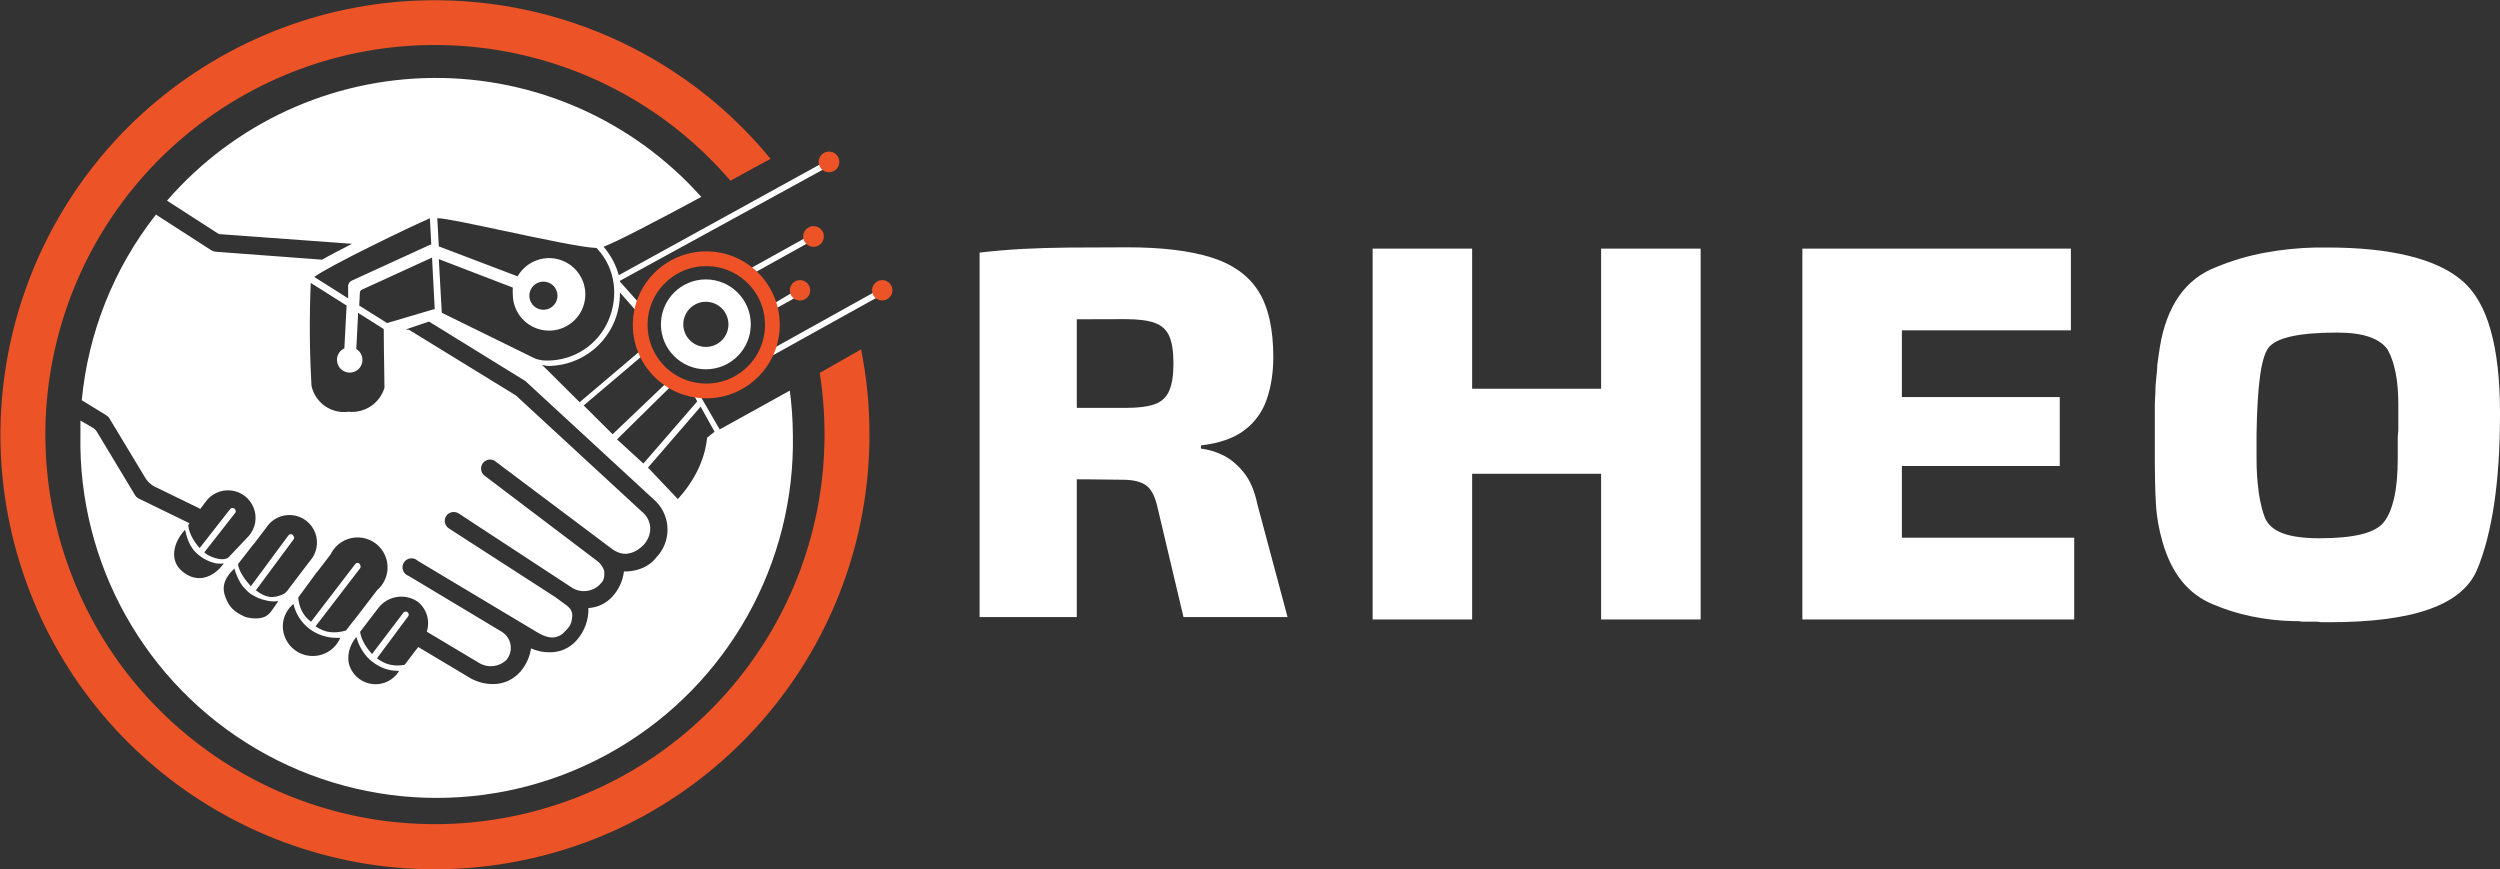 <?xml version="1.0" encoding="UTF-8"?>
<svg width="3051px" height="1061px" viewBox="0 0 3051 1061" version="1.1" xmlns="http://www.w3.org/2000/svg" xmlns:xlink="http://www.w3.org/1999/xlink">
    <rect x="0" y="0" width="3051" height="1061" fill="#333333" stroke="none"/>
    <title>Artboard</title>
    <g id="Artboard" stroke="none" stroke-width="1" fill="none" fill-rule="evenodd">
        <g id="RHEO_COLOR_2">
            <path d="M1000.4,455.09 C1004.304,479.899 1006.26,504.976 1006.25,530.09 C1006.38,760.3 841.54,957.53 614.97,998.26 C388.4,1038.99 165.19,911.54 85.12,695.7 C5.05,479.86 91.12,237.7 289.48,120.79 C487.84,3.88 741.39,45.93 891.42,220.53 C907.88,211.76 924.33,202.25 940.42,193.84 C776.64,-5.39 493.3,-57.86 269.05,69.46 C44.8,196.78 -55.35,467 31.76,709.69 C118.87,952.38 368,1097.27 622,1052.93 C876,1008.59 1061.35,787.93 1061.09,530.05 C1061.135,495.239 1057.705,460.51 1050.85,426.38 L1000.4,455.09 Z" id="Path" fill="#EC5327" fill-rule="nonzero"></path>
            <path d="M916.27,395.84 C916.27,426.127 891.717,450.68 861.43,450.68 C831.143,450.68 806.59,426.127 806.59,395.84 C806.59,365.553 831.143,341 861.43,341 C891.715,341.006 916.264,365.555 916.27,395.84 Z M888.97,395.84 C888.97,380.63 876.64,368.3 861.43,368.3 C846.22,368.3 833.89,380.63 833.89,395.84 C833.89,411.05 846.22,423.38 861.43,423.38 C868.739,423.388 875.752,420.49 880.923,415.324 C886.094,410.159 889,403.149 889,395.84 L888.97,395.84 Z" id="Shape" fill="#FFFFFF"></path>
            <path d="M928.74,441.69 L1074.33,360.81 L1071.77,353.86 L935.44,429.71 C933.553,433.888 931.312,437.896 928.74,441.69 Z M963.89,476.69 L878.32,524.05 L850.62,476.26 C847.952,475.885 845.306,475.374 842.69,474.73 L850.89,489.86 L785.21,565.67 L753,536.22 L823.13,467.12 C821.13,466.02 819.173,464.833 817.26,463.56 L747.63,529.94 L712.34,494.83 L788.69,430.06 C787.78,428.06 786.93,426.06 786.18,424.06 L707.41,490.86 L665.72,449.36 L661.45,445.47 L668.64,446.61 C692.101,446.584 714.58,437.191 731.085,420.518 C747.59,403.844 756.753,381.27 756.54,357.81 L756.44,356.81 L782,385.84 C782.491,382.102 783.243,378.403 784.25,374.77 L756.53,343.62 C756.649,343.328 756.649,343.002 756.53,342.71 L1013.98,201.71 L1011.42,194.71 L755.19,335.85 C751.61,323.065 745.275,311.217 736.63,301.14 C752.91,294.93 800.97,269.93 855.83,240.31 C772.762,147.148 653.611,94.252 528.796,95.127 C403.982,96.002 285.584,150.563 203.83,244.88 L267.09,285.66 L429.64,297.54 C415.75,304.67 402.58,311.44 393.07,316.92 L263.25,307.23 C261.447,307.049 259.702,306.49 258.13,305.59 L190.3,261.89 C139.011,327.151 107.59,405.794 99.79,488.43 L129.59,506.72 C131.161,507.592 132.483,508.852 133.43,510.38 L177.43,583.38 C180.209,587.982 184.258,591.684 189.09,594.04 L242.57,620.04 C243.2,620.353 243.761,620.788 244.22,621.32 L250.43,613.1 C257.434,602.79 269.564,597.197 281.952,598.566 C294.341,599.936 304.957,608.042 309.54,619.633 C314.123,631.224 311.922,644.399 303.82,653.87 L278.72,680.37 C270.94,686.22 253.44,678.51 249.34,674.12 L286.9,626.12 C288.3,624.7 287.9,622.42 286.45,621 C285.693,620.281 284.684,619.886 283.64,619.9 C282.666,619.902 281.738,620.312 281.08,621.03 L243.66,668.83 C237.14,661.72 230.09,650.21 229.77,640.56 L231.23,638.56 L169.61,608.56 C167.636,607.676 165.979,606.211 164.86,604.36 L117.92,526.42 C116.942,524.774 115.566,523.398 113.92,522.42 L98.17,513.29 L98.17,530.11 C94.967,687.529 177.116,834.381 312.936,914.03 C448.756,993.679 617.024,993.679 752.844,914.03 C888.664,834.381 970.813,687.529 967.61,530.11 C967.48,512.257 966.238,494.429 963.89,476.73 L963.89,476.69 Z M615.52,281.79 L615.52,281.79 C660.81,291.45 711.14,302.14 727.92,302.63 L729.18,303.98 C751.09,327.53 755.18,361.98 742.36,391.43 C729.517,420.929 700.404,440.004 668.23,440 C661.69,440 660.88,439.78 654.55,438.16 L651.17,436.68 L539.17,381.68 L535.51,316.22 L625.84,350.96 C625.65,353.7 625.65,356.45 625.84,359.19 C625.816,381.416 642.281,400.211 664.317,403.111 C686.353,406.01 707.12,392.114 712.846,370.639 C718.572,349.164 707.48,326.773 686.926,318.317 C666.372,309.86 642.734,317.963 631.69,337.25 L535.51,300.68 L533.68,266.31 C541.81,266.11 576.94,273.6 615.52,281.83 L615.52,281.79 Z M646.1,359 C645.074,368.311 651.693,376.73 660.983,377.93 C670.274,379.131 678.815,372.672 680.19,363.406 C681.566,354.14 675.269,345.479 666.03,343.929 C656.792,342.379 648.013,348.512 646.29,357.72 L646.1,359 Z M530.54,377.26 L528.19,377.77 L472.4,394.27 L438.4,372.88 L439.19,357.13 C439.262,355.57 440.2,354.18 441.62,353.53 L527.26,314.36 L530.54,377.26 Z M524.88,266.26 L524.69,267.54 L526.34,298.62 L525.06,298.62 L429.25,342.5 C426.762,343.618 425.08,346.001 424.86,348.72 L424.86,364.1 L383.53,338 C400.72,325 500.19,276.88 524.88,266.28 L524.88,266.26 Z M379.25,345.26 L423,372.88 L420.26,425.17 C414.773,427.613 411.244,433.063 411.26,439.07 C411.198,446.588 416.527,453.072 423.914,454.468 C431.301,455.864 438.628,451.771 441.314,444.749 C444,437.727 441.273,429.79 434.84,425.9 L437.04,381.83 L468.31,401.58 C468.31,412.92 468.7,438.5 468.97,455.91 L468.97,456.05 C469.11,464.96 469.21,471.71 469.21,473.26 C463.451,492.242 445.067,504.497 425.33,502.51 C404.324,505.377 384.649,491.6 380.16,470.88 C377.747,429.045 377.443,387.115 379.25,345.25 L379.25,345.26 Z M308.75,664.89 L309.85,663.79 L324.85,644.05 C331.688,633.339 343.977,627.396 356.618,628.685 C369.26,629.975 380.096,638.277 384.63,650.148 C389.164,662.019 386.623,675.431 378.06,684.82 L352.06,719.01 L351.06,720.37 L348.43,723.37 L348.43,723.37 L346.57,724.67 C333.09,731.25 324.13,729.43 312.26,720.41 L358.18,658.41 C359.57,656.99 358.79,654.41 357.4,653 C356.744,652.279 355.815,651.868 354.84,651.868 C353.865,651.868 352.936,652.279 352.28,653 L306.14,715.45 C300.05,708.72 291.27,697.45 290.48,688.45 L308.75,664.89 Z M221.93,696.78 C207.16,684.45 210.69,662.7 225.81,646.55 C227.81,655.32 231.11,667.55 240.81,675.93 C247.06,681.529 254.63,685.448 262.81,687.32 C263.756,687.565 264.724,687.716 265.7,687.77 C268.196,687.922 270.699,687.888 273.19,687.67 L271.73,689.49 C258.91,705.75 239.4,712.17 221.93,696.77 L221.93,696.78 Z M334.31,741.43 C328.88,749.43 325.31,753.35 316.45,754.49 C311.05,755.19 302.75,754.49 297.81,752.23 C283.73,745.66 279.26,739.31 275.19,728.99 C270.6,717.39 273.39,707.99 281.51,698.48 L286.09,693.79 C287.73,700.95 292.65,711.41 296.94,716.26 C300.48,720.26 304.14,723.82 306.79,725.36 C313.11,729.03 316.48,731.09 326.95,733.27 C328.419,733.563 329.905,733.756 331.4,733.85 C334.179,734.11 336.98,733.999 339.73,733.52 L334.31,741.43 Z M414.8,779.54 C408.456,793.06 394.529,801.364 379.619,800.517 C364.709,799.67 351.811,789.842 347.04,775.69 C342.27,761.53 346.79,746.69 358.14,736.94 C360.508,747.678 366.193,757.4 374.39,764.73 L377.5,767.29 C387.072,774.553 398.765,778.47 410.78,778.44 L415.17,778.44 L414.8,779.54 Z M385,764.24 L385.86,763.38 L439,694.13 C439.718,693.472 440.128,692.544 440.13,691.57 C440.05,690.268 439.571,689.022 438.76,688 C437.974,687.291 436.949,686.905 435.89,686.92 C434.89,686.92 433.89,688.08 433.21,688.8 L379.63,758.74 C369.16,751.34 364.9,740 363.93,729.28 L386.27,698.71 L387.36,697.61 L403.45,676.61 C409.895,663.213 423.808,655.051 438.646,655.962 C453.485,656.873 466.295,666.676 471.052,680.761 C475.809,694.845 471.567,710.408 460.32,720.13 L432.32,756.7 L431.23,757.8 L422.23,769.5 C408.65,773.37 396.54,772.53 385,764.24 Z M486.65,819.57 C479.812,830.234 467.564,836.153 454.959,834.886 C442.355,833.62 431.53,825.381 426.95,813.57 C422.37,801.76 426.46,786.85 434.95,777.42 C437.56,787.42 443.56,797.99 451.21,804.93 L454.5,807.67 C464.1,814.87 473.59,818.67 485.58,818.67 L486.68,818.67 L486.65,819.57 Z M800.85,680.35 C800.85,680.4 800.76,680.45 800.72,680.51 L800.19,681.27 C791.69,691.75 778.46,696.88 764.19,697.43 L761.45,697.43 C760.116,708.579 755.393,719.05 747.92,727.43 C740.373,736.141 729.617,741.42 718.11,742.06 C718.496,756.369 713.468,770.297 704.03,781.06 C695.694,790.829 683.409,796.336 670.57,796.06 C662.822,796.078 655.158,794.46 648.08,791.31 C646.497,801.875 641.931,811.769 634.92,819.83 C626.475,829.562 614.153,835.054 601.27,834.83 C591.868,834.785 582.629,832.378 574.4,827.83 L510.4,789.61 L493.76,811.37 C480.83,813.52 470.49,811.37 460.09,803.37 L497.77,752.61 C498.685,751.663 499.025,750.3 498.662,749.035 C498.299,747.77 497.289,746.794 496.012,746.475 C494.735,746.156 493.385,746.543 492.47,747.49 L454.1,798.13 C447.33,790.93 440.77,780.94 439.46,771.13 L460.85,743.13 C472.042,727.309 493.861,723.399 509.85,734.35 C520.751,743.076 525.128,757.628 520.85,770.92 L584.85,809.14 C595.444,815.518 608.996,814.019 617.94,805.48 C618.009,805.411 618.072,805.338 618.13,805.26 C622.384,800.093 624.177,793.329 623.04,786.733 C621.903,780.138 617.949,774.364 612.21,770.92 L498.55,702.72 C494.32,701.211 491.432,697.282 491.254,692.794 C491.077,688.306 493.646,684.161 497.744,682.323 C501.842,680.485 506.646,681.323 509.88,684.44 L654.7,771.1 C665.23,777.46 675.7,781.57 686.49,773.51 C692.62,767 697.78,764.22 698.4,751.79 C698.64,746.89 696.4,742.79 692.34,739.45 C691.5,738.77 678.51,729.17 677.57,728.63 L548.13,645.08 C542.952,641.98 541.238,635.287 544.29,630.08 C547.515,624.937 554.259,623.316 559.47,626.43 L698.58,717.53 C709.117,723.886 722.607,722.386 731.49,713.87 C736.17,709.3 738.21,706.21 737.35,696.79 C737.12,694.33 732.91,688.05 730.96,686.4 L729.21,684.91 L591.21,580.39 C586.78,576.834 585.786,570.491 588.916,565.751 C592.046,561.01 598.27,559.433 603.28,562.11 L748,670.73 L749,671.39 C750.385,672.25 751.832,673.006 753.33,673.65 C764.6,678.93 776.65,674.17 785.45,665.01 C796.03,653.35 796.24,637.75 786.17,627.01 L629.59,482.59 L498.91,402.31 C497.741,402.417 496.562,402.295 495.44,401.95 L523.6,392.44 L640,464.31 C640.968,464.815 641.836,465.493 642.56,466.31 L800.56,612.03 C819.227,630.93 819.361,661.286 800.86,680.35 L800.85,680.35 Z M863,534.1 C860,562.49 846.44,587.96 827.26,609.1 L790.82,570.64 L855.06,496.29 L872.06,526.82 L863,534.1 Z M940.86,379.81 L973.17,361.9 L967.87,356.42 L939.26,373.52 C939.91,375.59 940.45,377.68 940.9,379.81 L940.86,379.81 Z M997.13,282.37 L909.33,331.2 C911.33,332.69 913.33,334.26 915.23,335.93 L997.13,290.41 C997.343,287.735 997.357,285.047 997.17,282.37 L997.13,282.37 Z" id="Shape" fill="#FFFFFF"></path>
            <circle id="Oval" stroke="#EE5226" stroke-width="18" cx="861.96" cy="396.44" r="80.66"></circle>
            <path d="M988.79,354.27 C988.794,359.302 985.766,363.842 981.118,365.77 C976.469,367.699 971.117,366.637 967.557,363.08 C963.997,359.523 962.931,354.171 964.856,349.522 C966.781,344.872 971.318,341.84 976.35,341.84 C983.217,341.84 988.784,347.403 988.79,354.27 Z" id="Path" fill="#EC5327" fill-rule="nonzero"></path>
            <path d="M1089.14,354.45 C1089.054,360.37 1084.804,365.408 1078.983,366.49 C1073.161,367.572 1067.385,364.398 1065.178,358.904 C1062.97,353.41 1064.944,347.121 1069.896,343.875 C1074.847,340.628 1081.402,341.325 1085.56,345.54 C1087.899,347.911 1089.188,351.12 1089.14,354.45 L1089.14,354.45 Z" id="Path" fill="#EC5327" fill-rule="nonzero"></path>
            <path d="M1024.3,197.4 C1024.385,202.534 1021.349,207.207 1016.623,209.215 C1011.897,211.223 1006.426,210.165 1002.789,206.54 C999.153,202.915 998.077,197.447 1000.07,192.715 C1002.063,187.983 1006.726,184.931 1011.86,185 C1018.73,185 1024.3,190.57 1024.3,197.44 L1024.3,197.4 Z" id="Path" fill="#EC5327" fill-rule="nonzero"></path>
            <path d="M1005.41,288.47 C1005.466,293.601 1002.408,298.254 997.676,300.238 C992.944,302.222 987.482,301.14 983.863,297.504 C980.243,293.867 979.188,288.399 981.195,283.677 C983.202,278.955 987.87,275.919 993,276 C996.298,276 999.462,277.311 1001.793,279.644 C1004.124,281.977 1005.433,285.142 1005.43,288.44 L1005.41,288.47 Z" id="Path" fill="#EC5327" fill-rule="nonzero"></path>
            <polygon id="Path" fill="#FFFFFF" fill-rule="nonzero" points="2075.45 756 1954 756 1954 578.2 1796.6 578.2 1796.6 756 1675.16 756 1675.16 303.42 1796.6 303.42 1796.6 474.42 1954 474.42 1954 303.42 2075.45 303.42"></polygon>
            <polygon id="Path" fill="#FFFFFF" fill-rule="nonzero" points="2321.05 484.57 2513.73 484.57 2513.73 568.7 2321.05 568.7 2321.05 656.22 2531.37 656.22 2531.37 756 2199.61 756 2199.61 303.42 2527.3 303.42 2527.3 403.15 2321.05 403.15"></polygon>
            <path d="M2629.74,520.53 L2629.74,492.71 C2629.734,490.446 2629.847,488.182 2630.08,485.93 C2630.3,483.67 2630.42,481.41 2630.42,479.14 C2630.418,474.608 2630.645,470.079 2631.1,465.57 C2631.54,461.06 2632,456.57 2632.45,452 C2632.449,449.736 2632.562,447.473 2632.79,445.22 C2633.01,442.96 2633.343,440.473 2633.79,437.76 C2634.24,435.5 2634.57,433.24 2634.79,430.97 C2635.01,428.7 2635.35,426.45 2635.79,424.19 C2639.87,398.857 2647.673,377.937 2659.2,361.43 C2670.454,345.142 2686.442,332.707 2705,325.81 C2723.798,318.047 2743.349,312.25 2763.34,308.51 C2784.159,304.623 2805.265,302.465 2826.44,302.06 L2840.01,302.06 C2878.91,302.06 2912.153,305.453 2939.74,312.24 C2967.327,319.027 2988.813,328.977 3004.2,342.09 C3020.02,355.223 3031.78,375.353 3039.48,402.48 C3047.18,429.607 3051.023,463.527 3051.01,504.24 C3051.01,546.307 3048.637,583.17 3043.89,614.83 C3039.143,646.49 3032.243,673.177 3023.19,694.89 C3014.143,716.597 2994.697,732.767 2964.85,743.4 C2935.003,754.033 2894.52,759.347 2843.4,759.34 L2832.6,759.34 C2830.59,758.92 2828.544,758.695 2826.49,758.67 L2809.49,758.67 C2807.481,758.241 2805.434,758.014 2803.38,757.99 L2798,757.99 C2781.125,757.569 2764.321,755.638 2747.79,752.22 C2731.745,748.906 2716.066,744.019 2700.98,737.63 C2685.965,731.583 2672.761,721.772 2662.64,709.14 C2652.467,696.473 2644.667,680.643 2639.24,661.65 C2636.999,654.068 2635.186,646.366 2633.81,638.58 C2632.428,630.725 2631.523,622.794 2631.1,614.83 C2630.64,607.15 2630.307,599.35 2630.1,591.43 C2629.893,583.51 2629.78,575.48 2629.76,567.34 L2629.76,520.53 L2629.74,520.53 Z M2753.9,557.84 C2753.754,572.36 2754.66,586.871 2756.61,601.26 C2758.41,613.48 2760.897,623.657 2764.07,631.79 C2767.69,640.39 2774.927,646.723 2785.78,650.79 C2796.633,654.857 2811.56,656.893 2830.56,656.9 C2851.36,656.9 2868.323,655.317 2881.45,652.15 C2894.577,648.983 2903.847,644.007 2909.26,637.22 C2914.687,630.44 2918.87,620.603 2921.81,607.71 C2924.75,594.817 2926.22,578.647 2926.22,559.2 L2926.22,534.77 C2926.24,531.818 2926.467,528.87 2926.9,525.95 L2926.9,493.39 C2926.9,478.463 2925.77,465.463 2923.51,454.39 C2921.25,443.317 2918.08,434.153 2914,426.9 C2909.48,420.12 2902.13,414.92 2891.95,411.3 C2881.77,407.68 2868.54,405.87 2852.26,405.87 C2828.74,405.87 2809.97,407.453 2795.95,410.62 C2781.93,413.787 2772.657,418.533 2768.13,424.86 C2763.61,431.2 2760.22,443.073 2757.96,460.48 C2755.7,477.887 2754.343,500.843 2753.89,529.35 L2753.89,557.84 L2753.9,557.84 Z" id="Shape" fill="#FFFFFF" fill-rule="nonzero"></path>
            <path d="M1376,301.83 C1417.68,301.83 1451.633,305.91 1477.86,314.07 C1504.087,322.23 1523.317,335.873 1535.55,355 C1547.803,374.127 1553.93,401.097 1553.93,435.91 C1553.93,454.83 1551.243,472.02 1545.87,487.48 C1540.793,502.551 1531.233,515.712 1518.47,525.2 C1505.577,534.867 1487.957,540.99 1465.61,543.57 L1465.61,547.44 C1474.679,548.57 1483.5,551.185 1491.72,555.18 C1500.953,559.48 1509.547,566.463 1517.5,576.13 C1525.453,585.797 1531.15,599.01 1534.59,615.77 L1571.33,753.09 L1444.33,753.09 L1412.74,619.64 C1409.727,605.893 1405,596.76 1398.56,592.24 C1392.12,587.72 1382.667,585.467 1370.2,585.48 C1339.253,585.047 1313.68,584.83 1293.48,584.83 C1273.28,584.83 1256.197,584.617 1242.23,584.19 C1228.23,583.757 1215.013,583.11 1202.58,582.25 L1204.51,497.8 L1373.42,497.8 C1388.887,497.8 1400.813,496.297 1409.2,493.29 C1417.204,490.623 1423.668,484.631 1426.93,476.85 C1430.357,468.897 1432.073,457.83 1432.08,443.65 C1432.08,429.037 1430.363,417.86 1426.93,410.12 C1423.497,402.38 1417.587,397.007 1409.2,394 C1400.82,390.993 1388.893,389.487 1373.42,389.48 C1330.867,389.48 1294.867,389.697 1265.42,390.13 C1235.973,390.563 1215.883,391.207 1205.15,392.06 L1195.48,308.25 C1214.38,306.11 1232.217,304.607 1248.99,303.74 C1265.763,302.873 1284.137,302.337 1304.11,302.13 C1324.097,301.937 1348.06,301.837 1376,301.83 Z M1314.11,308.27 L1314.11,753.1 L1195.49,753.1 L1195.49,308.27 L1314.11,308.27 Z" id="Shape" fill="#FFFFFF" fill-rule="nonzero"></path>
        </g>
    </g>
</svg>
